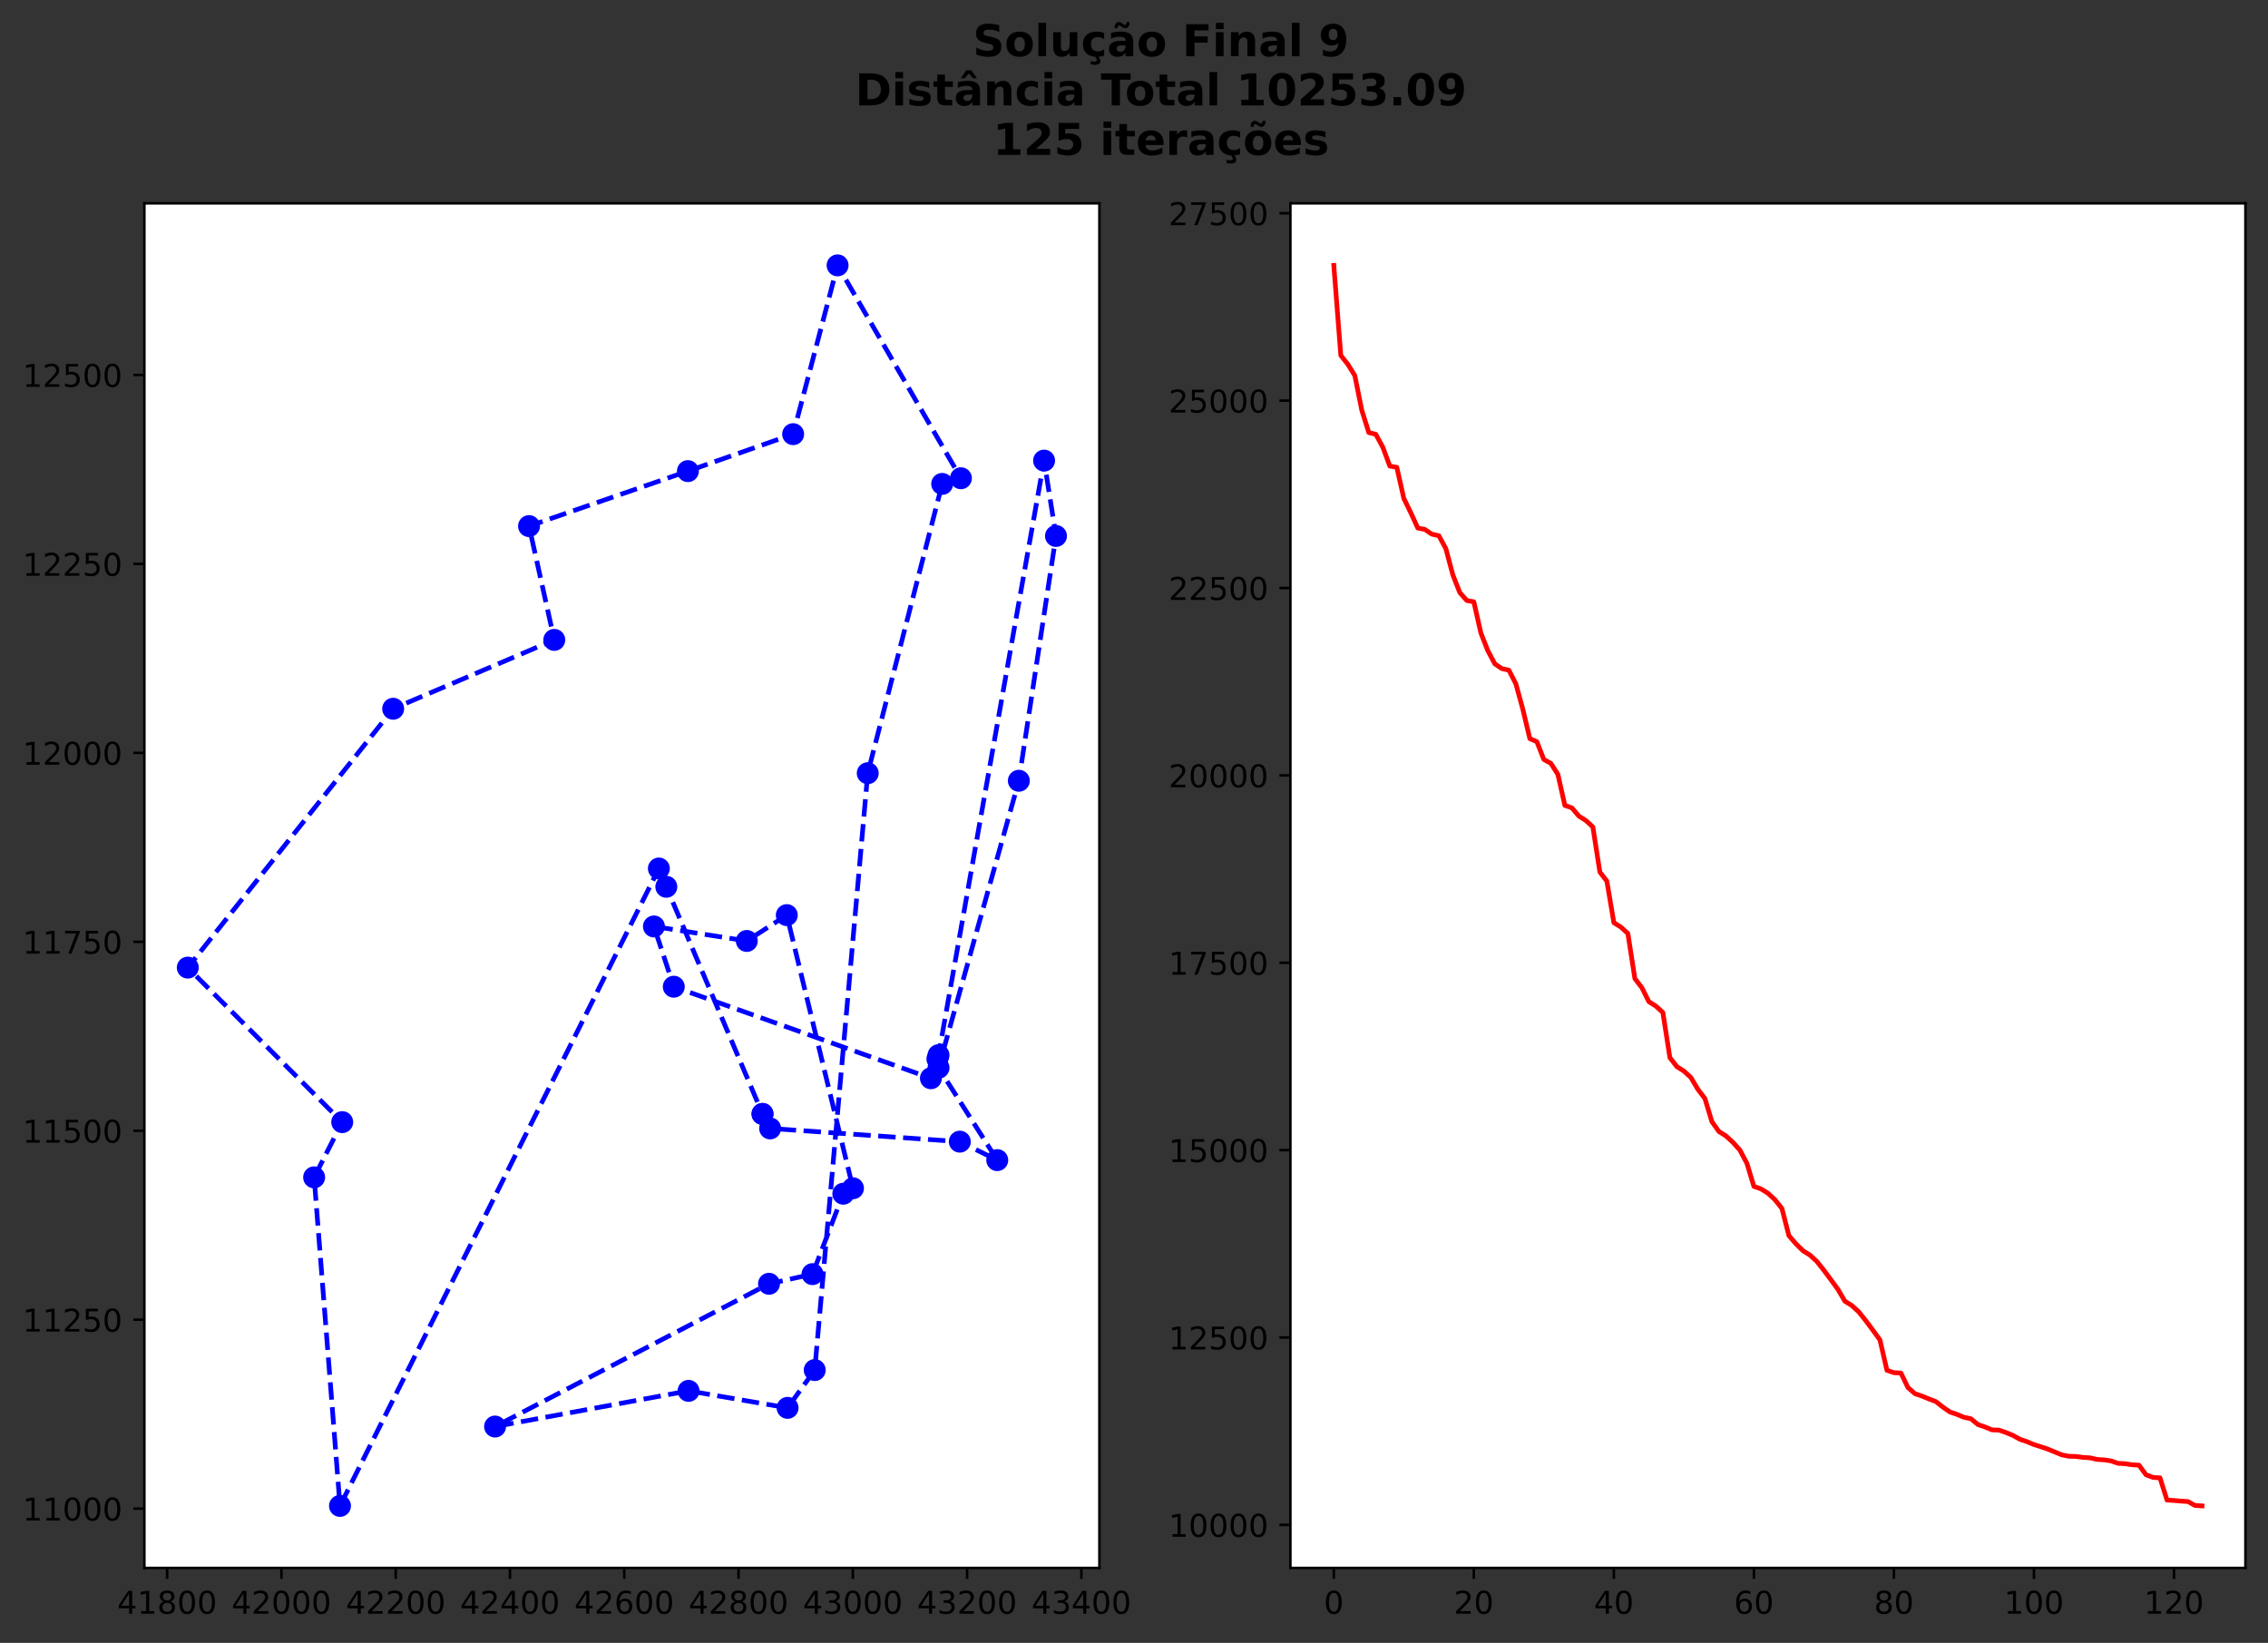 <?xml version="1.0" encoding="utf-8" standalone="no"?>
<!DOCTYPE svg PUBLIC "-//W3C//DTD SVG 1.1//EN"
  "http://www.w3.org/Graphics/SVG/1.1/DTD/svg11.dtd">
<!-- Created with matplotlib (https://matplotlib.org/) -->
<svg height="523.558pt" version="1.1" viewBox="0 0 722.812 523.558" width="722.812pt" xmlns="http://www.w3.org/2000/svg" xmlns:xlink="http://www.w3.org/1999/xlink">
 <rect x="0" y="0" width="722.812" height="523.558" fill="#333333" stroke="none"/>

 <defs>
  <style type="text/css">*{stroke-linecap:butt;stroke-linejoin:round;}</style>
 </defs>
 <g id="figure_1">
  <g id="patch_1">
   <path d="M 0 523.558 
L 722.812 523.558 
L 722.812 0 
L 0 0 
z
" style="fill:none;"/>
  </g>
  <g id="axes_1">
   <g id="patch_2">
    <path d="M 46.013 499.68 
L 350.376 499.68 
L 350.376 64.8 
L 46.013 64.8 
z
" style="fill:#ffffff;"/>
   </g>
   <g id="matplotlib.axis_1">
    <g id="xtick_1">
     <g id="line2d_1">
      <defs>
       <path d="M 0 0 
L 0 3.5 
" id="mbf54b817d4" style="stroke:#000000;stroke-width:0.8;"/>
      </defs>
      <g>
       <use style="stroke:#000000;stroke-width:0.8;" x="53.271" xlink:href="#mbf54b817d4" y="499.68"/>
      </g>
     </g>
     <g id="text_1">
      <!-- 41800 -->
      <g transform="translate(37.365 514.278)scale(0.1 -0.1)">
       <defs>
        <path d="M 37.797 64.312 
L 12.891 25.391 
L 37.797 25.391 
z
M 35.203 72.906 
L 47.609 72.906 
L 47.609 25.391 
L 58.016 25.391 
L 58.016 17.188 
L 47.609 17.188 
L 47.609 0 
L 37.797 0 
L 37.797 17.188 
L 4.891 17.188 
L 4.891 26.703 
z
" id="DejaVuSans-52"/>
        <path d="M 12.406 8.297 
L 28.516 8.297 
L 28.516 63.922 
L 10.984 60.406 
L 10.984 69.391 
L 28.422 72.906 
L 38.281 72.906 
L 38.281 8.297 
L 54.391 8.297 
L 54.391 0 
L 12.406 0 
z
" id="DejaVuSans-49"/>
        <path d="M 31.781 34.625 
Q 24.75 34.625 20.719 30.859 
Q 16.703 27.094 16.703 20.516 
Q 16.703 13.922 20.719 10.156 
Q 24.75 6.391 31.781 6.391 
Q 38.812 6.391 42.859 10.172 
Q 46.922 13.969 46.922 20.516 
Q 46.922 27.094 42.891 30.859 
Q 38.875 34.625 31.781 34.625 
z
M 21.922 38.812 
Q 15.578 40.375 12.031 44.719 
Q 8.5 49.078 8.5 55.328 
Q 8.5 64.062 14.719 69.141 
Q 20.953 74.219 31.781 74.219 
Q 42.672 74.219 48.875 69.141 
Q 55.078 64.062 55.078 55.328 
Q 55.078 49.078 51.531 44.719 
Q 48 40.375 41.703 38.812 
Q 48.828 37.156 52.797 32.312 
Q 56.781 27.484 56.781 20.516 
Q 56.781 9.906 50.312 4.234 
Q 43.844 -1.422 31.781 -1.422 
Q 19.734 -1.422 13.25 4.234 
Q 6.781 9.906 6.781 20.516 
Q 6.781 27.484 10.781 32.312 
Q 14.797 37.156 21.922 38.812 
z
M 18.312 54.391 
Q 18.312 48.734 21.844 45.562 
Q 25.391 42.391 31.781 42.391 
Q 38.141 42.391 41.719 45.562 
Q 45.312 48.734 45.312 54.391 
Q 45.312 60.062 41.719 63.234 
Q 38.141 66.406 31.781 66.406 
Q 25.391 66.406 21.844 63.234 
Q 18.312 60.062 18.312 54.391 
z
" id="DejaVuSans-56"/>
        <path d="M 31.781 66.406 
Q 24.172 66.406 20.328 58.906 
Q 16.5 51.422 16.5 36.375 
Q 16.5 21.391 20.328 13.891 
Q 24.172 6.391 31.781 6.391 
Q 39.453 6.391 43.281 13.891 
Q 47.125 21.391 47.125 36.375 
Q 47.125 51.422 43.281 58.906 
Q 39.453 66.406 31.781 66.406 
z
M 31.781 74.219 
Q 44.047 74.219 50.516 64.516 
Q 56.984 54.828 56.984 36.375 
Q 56.984 17.969 50.516 8.266 
Q 44.047 -1.422 31.781 -1.422 
Q 19.531 -1.422 13.062 8.266 
Q 6.594 17.969 6.594 36.375 
Q 6.594 54.828 13.062 64.516 
Q 19.531 74.219 31.781 74.219 
z
" id="DejaVuSans-48"/>
       </defs>
       <use xlink:href="#DejaVuSans-52"/>
       <use x="63.623" xlink:href="#DejaVuSans-49"/>
       <use x="127.246" xlink:href="#DejaVuSans-56"/>
       <use x="190.869" xlink:href="#DejaVuSans-48"/>
       <use x="254.492" xlink:href="#DejaVuSans-48"/>
      </g>
     </g>
    </g>
    <g id="xtick_2">
     <g id="line2d_2">
      <g>
       <use style="stroke:#000000;stroke-width:0.8;" x="89.692" xlink:href="#mbf54b817d4" y="499.68"/>
      </g>
     </g>
     <g id="text_2">
      <!-- 42000 -->
      <g transform="translate(73.785 514.278)scale(0.1 -0.1)">
       <defs>
        <path d="M 19.188 8.297 
L 53.609 8.297 
L 53.609 0 
L 7.328 0 
L 7.328 8.297 
Q 12.938 14.109 22.625 23.891 
Q 32.328 33.688 34.812 36.531 
Q 39.547 41.844 41.422 45.531 
Q 43.312 49.219 43.312 52.781 
Q 43.312 58.594 39.234 62.25 
Q 35.156 65.922 28.609 65.922 
Q 23.969 65.922 18.812 64.312 
Q 13.672 62.703 7.812 59.422 
L 7.812 69.391 
Q 13.766 71.781 18.938 73 
Q 24.125 74.219 28.422 74.219 
Q 39.75 74.219 46.484 68.547 
Q 53.219 62.891 53.219 53.422 
Q 53.219 48.922 51.531 44.891 
Q 49.859 40.875 45.406 35.406 
Q 44.188 33.984 37.641 27.219 
Q 31.109 20.453 19.188 8.297 
z
" id="DejaVuSans-50"/>
       </defs>
       <use xlink:href="#DejaVuSans-52"/>
       <use x="63.623" xlink:href="#DejaVuSans-50"/>
       <use x="127.246" xlink:href="#DejaVuSans-48"/>
       <use x="190.869" xlink:href="#DejaVuSans-48"/>
       <use x="254.492" xlink:href="#DejaVuSans-48"/>
      </g>
     </g>
    </g>
    <g id="xtick_3">
     <g id="line2d_3">
      <g>
       <use style="stroke:#000000;stroke-width:0.8;" x="126.112" xlink:href="#mbf54b817d4" y="499.68"/>
      </g>
     </g>
     <g id="text_3">
      <!-- 42200 -->
      <g transform="translate(110.206 514.278)scale(0.1 -0.1)">
       <use xlink:href="#DejaVuSans-52"/>
       <use x="63.623" xlink:href="#DejaVuSans-50"/>
       <use x="127.246" xlink:href="#DejaVuSans-50"/>
       <use x="190.869" xlink:href="#DejaVuSans-48"/>
       <use x="254.492" xlink:href="#DejaVuSans-48"/>
      </g>
     </g>
    </g>
    <g id="xtick_4">
     <g id="line2d_4">
      <g>
       <use style="stroke:#000000;stroke-width:0.8;" x="162.533" xlink:href="#mbf54b817d4" y="499.68"/>
      </g>
     </g>
     <g id="text_4">
      <!-- 42400 -->
      <g transform="translate(146.626 514.278)scale(0.1 -0.1)">
       <use xlink:href="#DejaVuSans-52"/>
       <use x="63.623" xlink:href="#DejaVuSans-50"/>
       <use x="127.246" xlink:href="#DejaVuSans-52"/>
       <use x="190.869" xlink:href="#DejaVuSans-48"/>
       <use x="254.492" xlink:href="#DejaVuSans-48"/>
      </g>
     </g>
    </g>
    <g id="xtick_5">
     <g id="line2d_5">
      <g>
       <use style="stroke:#000000;stroke-width:0.8;" x="198.953" xlink:href="#mbf54b817d4" y="499.68"/>
      </g>
     </g>
     <g id="text_5">
      <!-- 42600 -->
      <g transform="translate(183.047 514.278)scale(0.1 -0.1)">
       <defs>
        <path d="M 33.016 40.375 
Q 26.375 40.375 22.484 35.828 
Q 18.609 31.297 18.609 23.391 
Q 18.609 15.531 22.484 10.953 
Q 26.375 6.391 33.016 6.391 
Q 39.656 6.391 43.531 10.953 
Q 47.406 15.531 47.406 23.391 
Q 47.406 31.297 43.531 35.828 
Q 39.656 40.375 33.016 40.375 
z
M 52.594 71.297 
L 52.594 62.312 
Q 48.875 64.062 45.094 64.984 
Q 41.312 65.922 37.594 65.922 
Q 27.828 65.922 22.672 59.328 
Q 17.531 52.734 16.797 39.406 
Q 19.672 43.656 24.016 45.922 
Q 28.375 48.188 33.594 48.188 
Q 44.578 48.188 50.953 41.516 
Q 57.328 34.859 57.328 23.391 
Q 57.328 12.156 50.688 5.359 
Q 44.047 -1.422 33.016 -1.422 
Q 20.359 -1.422 13.672 8.266 
Q 6.984 17.969 6.984 36.375 
Q 6.984 53.656 15.188 63.938 
Q 23.391 74.219 37.203 74.219 
Q 40.922 74.219 44.703 73.484 
Q 48.484 72.75 52.594 71.297 
z
" id="DejaVuSans-54"/>
       </defs>
       <use xlink:href="#DejaVuSans-52"/>
       <use x="63.623" xlink:href="#DejaVuSans-50"/>
       <use x="127.246" xlink:href="#DejaVuSans-54"/>
       <use x="190.869" xlink:href="#DejaVuSans-48"/>
       <use x="254.492" xlink:href="#DejaVuSans-48"/>
      </g>
     </g>
    </g>
    <g id="xtick_6">
     <g id="line2d_6">
      <g>
       <use style="stroke:#000000;stroke-width:0.8;" x="235.374" xlink:href="#mbf54b817d4" y="499.68"/>
      </g>
     </g>
     <g id="text_6">
      <!-- 42800 -->
      <g transform="translate(219.467 514.278)scale(0.1 -0.1)">
       <use xlink:href="#DejaVuSans-52"/>
       <use x="63.623" xlink:href="#DejaVuSans-50"/>
       <use x="127.246" xlink:href="#DejaVuSans-56"/>
       <use x="190.869" xlink:href="#DejaVuSans-48"/>
       <use x="254.492" xlink:href="#DejaVuSans-48"/>
      </g>
     </g>
    </g>
    <g id="xtick_7">
     <g id="line2d_7">
      <g>
       <use style="stroke:#000000;stroke-width:0.8;" x="271.794" xlink:href="#mbf54b817d4" y="499.68"/>
      </g>
     </g>
     <g id="text_7">
      <!-- 43000 -->
      <g transform="translate(255.888 514.278)scale(0.1 -0.1)">
       <defs>
        <path d="M 40.578 39.312 
Q 47.656 37.797 51.625 33 
Q 55.609 28.219 55.609 21.188 
Q 55.609 10.406 48.188 4.484 
Q 40.766 -1.422 27.094 -1.422 
Q 22.516 -1.422 17.656 -0.516 
Q 12.797 0.391 7.625 2.203 
L 7.625 11.719 
Q 11.719 9.328 16.594 8.109 
Q 21.484 6.891 26.812 6.891 
Q 36.078 6.891 40.938 10.547 
Q 45.797 14.203 45.797 21.188 
Q 45.797 27.641 41.281 31.266 
Q 36.766 34.906 28.719 34.906 
L 20.219 34.906 
L 20.219 43.016 
L 29.109 43.016 
Q 36.375 43.016 40.234 45.922 
Q 44.094 48.828 44.094 54.297 
Q 44.094 59.906 40.109 62.906 
Q 36.141 65.922 28.719 65.922 
Q 24.656 65.922 20.016 65.031 
Q 15.375 64.156 9.812 62.312 
L 9.812 71.094 
Q 15.438 72.656 20.344 73.438 
Q 25.25 74.219 29.594 74.219 
Q 40.828 74.219 47.359 69.109 
Q 53.906 64.016 53.906 55.328 
Q 53.906 49.266 50.438 45.094 
Q 46.969 40.922 40.578 39.312 
z
" id="DejaVuSans-51"/>
       </defs>
       <use xlink:href="#DejaVuSans-52"/>
       <use x="63.623" xlink:href="#DejaVuSans-51"/>
       <use x="127.246" xlink:href="#DejaVuSans-48"/>
       <use x="190.869" xlink:href="#DejaVuSans-48"/>
       <use x="254.492" xlink:href="#DejaVuSans-48"/>
      </g>
     </g>
    </g>
    <g id="xtick_8">
     <g id="line2d_8">
      <g>
       <use style="stroke:#000000;stroke-width:0.8;" x="308.214" xlink:href="#mbf54b817d4" y="499.68"/>
      </g>
     </g>
     <g id="text_8">
      <!-- 43200 -->
      <g transform="translate(292.308 514.278)scale(0.1 -0.1)">
       <use xlink:href="#DejaVuSans-52"/>
       <use x="63.623" xlink:href="#DejaVuSans-51"/>
       <use x="127.246" xlink:href="#DejaVuSans-50"/>
       <use x="190.869" xlink:href="#DejaVuSans-48"/>
       <use x="254.492" xlink:href="#DejaVuSans-48"/>
      </g>
     </g>
    </g>
    <g id="xtick_9">
     <g id="line2d_9">
      <g>
       <use style="stroke:#000000;stroke-width:0.8;" x="344.635" xlink:href="#mbf54b817d4" y="499.68"/>
      </g>
     </g>
     <g id="text_9">
      <!-- 43400 -->
      <g transform="translate(328.729 514.278)scale(0.1 -0.1)">
       <use xlink:href="#DejaVuSans-52"/>
       <use x="63.623" xlink:href="#DejaVuSans-51"/>
       <use x="127.246" xlink:href="#DejaVuSans-52"/>
       <use x="190.869" xlink:href="#DejaVuSans-48"/>
       <use x="254.492" xlink:href="#DejaVuSans-48"/>
      </g>
     </g>
    </g>
   </g>
   <g id="matplotlib.axis_2">
    <g id="ytick_1">
     <g id="line2d_10">
      <defs>
       <path d="M 0 0 
L -3.5 0 
" id="m516fb3fbeb" style="stroke:#000000;stroke-width:0.8;"/>
      </defs>
      <g>
       <use style="stroke:#000000;stroke-width:0.8;" x="46.013" xlink:href="#m516fb3fbeb" y="480.782"/>
      </g>
     </g>
     <g id="text_10">
      <!-- 11000 -->
      <g transform="translate(7.2 484.582)scale(0.1 -0.1)">
       <use xlink:href="#DejaVuSans-49"/>
       <use x="63.623" xlink:href="#DejaVuSans-49"/>
       <use x="127.246" xlink:href="#DejaVuSans-48"/>
       <use x="190.869" xlink:href="#DejaVuSans-48"/>
       <use x="254.492" xlink:href="#DejaVuSans-48"/>
      </g>
     </g>
    </g>
    <g id="ytick_2">
     <g id="line2d_11">
      <g>
       <use style="stroke:#000000;stroke-width:0.8;" x="46.013" xlink:href="#m516fb3fbeb" y="420.567"/>
      </g>
     </g>
     <g id="text_11">
      <!-- 11250 -->
      <g transform="translate(7.2 424.367)scale(0.1 -0.1)">
       <defs>
        <path d="M 10.797 72.906 
L 49.516 72.906 
L 49.516 64.594 
L 19.828 64.594 
L 19.828 46.734 
Q 21.969 47.469 24.109 47.828 
Q 26.266 48.188 28.422 48.188 
Q 40.625 48.188 47.75 41.5 
Q 54.891 34.812 54.891 23.391 
Q 54.891 11.625 47.562 5.094 
Q 40.234 -1.422 26.906 -1.422 
Q 22.312 -1.422 17.547 -0.641 
Q 12.797 0.141 7.719 1.703 
L 7.719 11.625 
Q 12.109 9.234 16.797 8.062 
Q 21.484 6.891 26.703 6.891 
Q 35.156 6.891 40.078 11.328 
Q 45.016 15.766 45.016 23.391 
Q 45.016 31 40.078 35.438 
Q 35.156 39.891 26.703 39.891 
Q 22.75 39.891 18.812 39.016 
Q 14.891 38.141 10.797 36.281 
z
" id="DejaVuSans-53"/>
       </defs>
       <use xlink:href="#DejaVuSans-49"/>
       <use x="63.623" xlink:href="#DejaVuSans-49"/>
       <use x="127.246" xlink:href="#DejaVuSans-50"/>
       <use x="190.869" xlink:href="#DejaVuSans-53"/>
       <use x="254.492" xlink:href="#DejaVuSans-48"/>
      </g>
     </g>
    </g>
    <g id="ytick_3">
     <g id="line2d_12">
      <g>
       <use style="stroke:#000000;stroke-width:0.8;" x="46.013" xlink:href="#m516fb3fbeb" y="360.352"/>
      </g>
     </g>
     <g id="text_12">
      <!-- 11500 -->
      <g transform="translate(7.2 364.152)scale(0.1 -0.1)">
       <use xlink:href="#DejaVuSans-49"/>
       <use x="63.623" xlink:href="#DejaVuSans-49"/>
       <use x="127.246" xlink:href="#DejaVuSans-53"/>
       <use x="190.869" xlink:href="#DejaVuSans-48"/>
       <use x="254.492" xlink:href="#DejaVuSans-48"/>
      </g>
     </g>
    </g>
    <g id="ytick_4">
     <g id="line2d_13">
      <g>
       <use style="stroke:#000000;stroke-width:0.8;" x="46.013" xlink:href="#m516fb3fbeb" y="300.137"/>
      </g>
     </g>
     <g id="text_13">
      <!-- 11750 -->
      <g transform="translate(7.2 303.936)scale(0.1 -0.1)">
       <defs>
        <path d="M 8.203 72.906 
L 55.078 72.906 
L 55.078 68.703 
L 28.609 0 
L 18.312 0 
L 43.219 64.594 
L 8.203 64.594 
z
" id="DejaVuSans-55"/>
       </defs>
       <use xlink:href="#DejaVuSans-49"/>
       <use x="63.623" xlink:href="#DejaVuSans-49"/>
       <use x="127.246" xlink:href="#DejaVuSans-55"/>
       <use x="190.869" xlink:href="#DejaVuSans-53"/>
       <use x="254.492" xlink:href="#DejaVuSans-48"/>
      </g>
     </g>
    </g>
    <g id="ytick_5">
     <g id="line2d_14">
      <g>
       <use style="stroke:#000000;stroke-width:0.8;" x="46.013" xlink:href="#m516fb3fbeb" y="239.922"/>
      </g>
     </g>
     <g id="text_14">
      <!-- 12000 -->
      <g transform="translate(7.2 243.721)scale(0.1 -0.1)">
       <use xlink:href="#DejaVuSans-49"/>
       <use x="63.623" xlink:href="#DejaVuSans-50"/>
       <use x="127.246" xlink:href="#DejaVuSans-48"/>
       <use x="190.869" xlink:href="#DejaVuSans-48"/>
       <use x="254.492" xlink:href="#DejaVuSans-48"/>
      </g>
     </g>
    </g>
    <g id="ytick_6">
     <g id="line2d_15">
      <g>
       <use style="stroke:#000000;stroke-width:0.8;" x="46.013" xlink:href="#m516fb3fbeb" y="179.707"/>
      </g>
     </g>
     <g id="text_15">
      <!-- 12250 -->
      <g transform="translate(7.2 183.506)scale(0.1 -0.1)">
       <use xlink:href="#DejaVuSans-49"/>
       <use x="63.623" xlink:href="#DejaVuSans-50"/>
       <use x="127.246" xlink:href="#DejaVuSans-50"/>
       <use x="190.869" xlink:href="#DejaVuSans-53"/>
       <use x="254.492" xlink:href="#DejaVuSans-48"/>
      </g>
     </g>
    </g>
    <g id="ytick_7">
     <g id="line2d_16">
      <g>
       <use style="stroke:#000000;stroke-width:0.8;" x="46.013" xlink:href="#m516fb3fbeb" y="119.492"/>
      </g>
     </g>
     <g id="text_16">
      <!-- 12500 -->
      <g transform="translate(7.2 123.291)scale(0.1 -0.1)">
       <use xlink:href="#DejaVuSans-49"/>
       <use x="63.623" xlink:href="#DejaVuSans-50"/>
       <use x="127.246" xlink:href="#DejaVuSans-53"/>
       <use x="190.869" xlink:href="#DejaVuSans-48"/>
       <use x="254.492" xlink:href="#DejaVuSans-48"/>
      </g>
     </g>
    </g>
   </g>
   <g id="line2d_17">
    <path clip-path="url(#p027fd75df8)" d="M 243.012 355 
L 245.44 359.616 
L 305.888 363.831 
L 317.825 369.719 
L 299.109 340.281 
L 324.705 248.821 
L 336.541 170.809 
L 332.748 146.79 
L 299.109 336.266 
L 298.755 337.471 
L 296.681 343.626 
L 214.735 314.455 
L 208.412 295.253 
L 238.004 299.87 
L 250.751 291.64 
L 271.845 378.684 
L 268.759 380.424 
L 258.946 406.049 
L 245.086 409.127 
L 157.778 454.622 
L 219.44 443.248 
L 251.004 448.668 
L 259.654 436.625 
L 276.549 246.412 
L 300.273 154.216 
L 306.242 152.41 
L 266.938 84.567 
L 252.774 138.359 
L 219.237 150.135 
L 168.603 167.664 
L 176.646 203.927 
L 125.303 225.872 
L 59.847 308.367 
L 109.065 357.609 
L 100.112 375.205 
L 108.357 479.913 
L 209.98 276.787 
L 212.358 282.608 
L 243.012 355 
" style="fill:none;stroke:#0000ff;stroke-dasharray:5.55,2.4;stroke-dashoffset:0;stroke-width:1.5;"/>
    <defs>
     <path d="M 0 3 
C 0.796 3 1.559 2.684 2.121 2.121 
C 2.684 1.559 3 0.796 3 0 
C 3 -0.796 2.684 -1.559 2.121 -2.121 
C 1.559 -2.684 0.796 -3 0 -3 
C -0.796 -3 -1.559 -2.684 -2.121 -2.121 
C -2.684 -1.559 -3 -0.796 -3 0 
C -3 0.796 -2.684 1.559 -2.121 2.121 
C -1.559 2.684 -0.796 3 0 3 
z
" id="m6fddee6b15" style="stroke:#0000ff;"/>
    </defs>
    <g clip-path="url(#p027fd75df8)">
     <use style="fill:#0000ff;stroke:#0000ff;" x="243.012" xlink:href="#m6fddee6b15" y="355"/>
     <use style="fill:#0000ff;stroke:#0000ff;" x="245.44" xlink:href="#m6fddee6b15" y="359.616"/>
     <use style="fill:#0000ff;stroke:#0000ff;" x="305.888" xlink:href="#m6fddee6b15" y="363.831"/>
     <use style="fill:#0000ff;stroke:#0000ff;" x="317.825" xlink:href="#m6fddee6b15" y="369.719"/>
     <use style="fill:#0000ff;stroke:#0000ff;" x="299.109" xlink:href="#m6fddee6b15" y="340.281"/>
     <use style="fill:#0000ff;stroke:#0000ff;" x="324.705" xlink:href="#m6fddee6b15" y="248.821"/>
     <use style="fill:#0000ff;stroke:#0000ff;" x="336.541" xlink:href="#m6fddee6b15" y="170.809"/>
     <use style="fill:#0000ff;stroke:#0000ff;" x="332.748" xlink:href="#m6fddee6b15" y="146.79"/>
     <use style="fill:#0000ff;stroke:#0000ff;" x="299.109" xlink:href="#m6fddee6b15" y="336.266"/>
     <use style="fill:#0000ff;stroke:#0000ff;" x="298.755" xlink:href="#m6fddee6b15" y="337.471"/>
     <use style="fill:#0000ff;stroke:#0000ff;" x="296.681" xlink:href="#m6fddee6b15" y="343.626"/>
     <use style="fill:#0000ff;stroke:#0000ff;" x="214.735" xlink:href="#m6fddee6b15" y="314.455"/>
     <use style="fill:#0000ff;stroke:#0000ff;" x="208.412" xlink:href="#m6fddee6b15" y="295.253"/>
     <use style="fill:#0000ff;stroke:#0000ff;" x="238.004" xlink:href="#m6fddee6b15" y="299.87"/>
     <use style="fill:#0000ff;stroke:#0000ff;" x="250.751" xlink:href="#m6fddee6b15" y="291.64"/>
     <use style="fill:#0000ff;stroke:#0000ff;" x="271.845" xlink:href="#m6fddee6b15" y="378.684"/>
     <use style="fill:#0000ff;stroke:#0000ff;" x="268.759" xlink:href="#m6fddee6b15" y="380.424"/>
     <use style="fill:#0000ff;stroke:#0000ff;" x="258.946" xlink:href="#m6fddee6b15" y="406.049"/>
     <use style="fill:#0000ff;stroke:#0000ff;" x="245.086" xlink:href="#m6fddee6b15" y="409.127"/>
     <use style="fill:#0000ff;stroke:#0000ff;" x="157.778" xlink:href="#m6fddee6b15" y="454.622"/>
     <use style="fill:#0000ff;stroke:#0000ff;" x="219.44" xlink:href="#m6fddee6b15" y="443.248"/>
     <use style="fill:#0000ff;stroke:#0000ff;" x="251.004" xlink:href="#m6fddee6b15" y="448.668"/>
     <use style="fill:#0000ff;stroke:#0000ff;" x="259.654" xlink:href="#m6fddee6b15" y="436.625"/>
     <use style="fill:#0000ff;stroke:#0000ff;" x="276.549" xlink:href="#m6fddee6b15" y="246.412"/>
     <use style="fill:#0000ff;stroke:#0000ff;" x="300.273" xlink:href="#m6fddee6b15" y="154.216"/>
     <use style="fill:#0000ff;stroke:#0000ff;" x="306.242" xlink:href="#m6fddee6b15" y="152.41"/>
     <use style="fill:#0000ff;stroke:#0000ff;" x="266.938" xlink:href="#m6fddee6b15" y="84.567"/>
     <use style="fill:#0000ff;stroke:#0000ff;" x="252.774" xlink:href="#m6fddee6b15" y="138.359"/>
     <use style="fill:#0000ff;stroke:#0000ff;" x="219.237" xlink:href="#m6fddee6b15" y="150.135"/>
     <use style="fill:#0000ff;stroke:#0000ff;" x="168.603" xlink:href="#m6fddee6b15" y="167.664"/>
     <use style="fill:#0000ff;stroke:#0000ff;" x="176.646" xlink:href="#m6fddee6b15" y="203.927"/>
     <use style="fill:#0000ff;stroke:#0000ff;" x="125.303" xlink:href="#m6fddee6b15" y="225.872"/>
     <use style="fill:#0000ff;stroke:#0000ff;" x="59.847" xlink:href="#m6fddee6b15" y="308.367"/>
     <use style="fill:#0000ff;stroke:#0000ff;" x="109.065" xlink:href="#m6fddee6b15" y="357.609"/>
     <use style="fill:#0000ff;stroke:#0000ff;" x="100.112" xlink:href="#m6fddee6b15" y="375.205"/>
     <use style="fill:#0000ff;stroke:#0000ff;" x="108.357" xlink:href="#m6fddee6b15" y="479.913"/>
     <use style="fill:#0000ff;stroke:#0000ff;" x="209.98" xlink:href="#m6fddee6b15" y="276.787"/>
     <use style="fill:#0000ff;stroke:#0000ff;" x="212.358" xlink:href="#m6fddee6b15" y="282.608"/>
     <use style="fill:#0000ff;stroke:#0000ff;" x="243.012" xlink:href="#m6fddee6b15" y="355"/>
    </g>
   </g>
   <g id="patch_3">
    <path d="M 46.013 499.68 
L 46.013 64.8 
" style="fill:none;stroke:#000000;stroke-linecap:square;stroke-linejoin:miter;stroke-width:0.8;"/>
   </g>
   <g id="patch_4">
    <path d="M 350.376 499.68 
L 350.376 64.8 
" style="fill:none;stroke:#000000;stroke-linecap:square;stroke-linejoin:miter;stroke-width:0.8;"/>
   </g>
   <g id="patch_5">
    <path d="M 46.013 499.68 
L 350.376 499.68 
" style="fill:none;stroke:#000000;stroke-linecap:square;stroke-linejoin:miter;stroke-width:0.8;"/>
   </g>
   <g id="patch_6">
    <path d="M 46.013 64.8 
L 350.376 64.8 
" style="fill:none;stroke:#000000;stroke-linecap:square;stroke-linejoin:miter;stroke-width:0.8;"/>
   </g>
  </g>
  <g id="axes_2">
   <g id="patch_7">
    <path d="M 411.249 499.68 
L 715.612 499.68 
L 715.612 64.8 
L 411.249 64.8 
z
" style="fill:#ffffff;"/>
   </g>
   <g id="matplotlib.axis_3">
    <g id="xtick_10">
     <g id="line2d_18">
      <g>
       <use style="stroke:#000000;stroke-width:0.8;" x="425.084" xlink:href="#mbf54b817d4" y="499.68"/>
      </g>
     </g>
     <g id="text_17">
      <!-- 0 -->
      <g transform="translate(421.902 514.278)scale(0.1 -0.1)">
       <use xlink:href="#DejaVuSans-48"/>
      </g>
     </g>
    </g>
    <g id="xtick_11">
     <g id="line2d_19">
      <g>
       <use style="stroke:#000000;stroke-width:0.8;" x="469.712" xlink:href="#mbf54b817d4" y="499.68"/>
      </g>
     </g>
     <g id="text_18">
      <!-- 20 -->
      <g transform="translate(463.349 514.278)scale(0.1 -0.1)">
       <use xlink:href="#DejaVuSans-50"/>
       <use x="63.623" xlink:href="#DejaVuSans-48"/>
      </g>
     </g>
    </g>
    <g id="xtick_12">
     <g id="line2d_20">
      <g>
       <use style="stroke:#000000;stroke-width:0.8;" x="514.34" xlink:href="#mbf54b817d4" y="499.68"/>
      </g>
     </g>
     <g id="text_19">
      <!-- 40 -->
      <g transform="translate(507.977 514.278)scale(0.1 -0.1)">
       <use xlink:href="#DejaVuSans-52"/>
       <use x="63.623" xlink:href="#DejaVuSans-48"/>
      </g>
     </g>
    </g>
    <g id="xtick_13">
     <g id="line2d_21">
      <g>
       <use style="stroke:#000000;stroke-width:0.8;" x="558.968" xlink:href="#mbf54b817d4" y="499.68"/>
      </g>
     </g>
     <g id="text_20">
      <!-- 60 -->
      <g transform="translate(552.605 514.278)scale(0.1 -0.1)">
       <use xlink:href="#DejaVuSans-54"/>
       <use x="63.623" xlink:href="#DejaVuSans-48"/>
      </g>
     </g>
    </g>
    <g id="xtick_14">
     <g id="line2d_22">
      <g>
       <use style="stroke:#000000;stroke-width:0.8;" x="603.596" xlink:href="#mbf54b817d4" y="499.68"/>
      </g>
     </g>
     <g id="text_21">
      <!-- 80 -->
      <g transform="translate(597.233 514.278)scale(0.1 -0.1)">
       <use xlink:href="#DejaVuSans-56"/>
       <use x="63.623" xlink:href="#DejaVuSans-48"/>
      </g>
     </g>
    </g>
    <g id="xtick_15">
     <g id="line2d_23">
      <g>
       <use style="stroke:#000000;stroke-width:0.8;" x="648.224" xlink:href="#mbf54b817d4" y="499.68"/>
      </g>
     </g>
     <g id="text_22">
      <!-- 100 -->
      <g transform="translate(638.68 514.278)scale(0.1 -0.1)">
       <use xlink:href="#DejaVuSans-49"/>
       <use x="63.623" xlink:href="#DejaVuSans-48"/>
       <use x="127.246" xlink:href="#DejaVuSans-48"/>
      </g>
     </g>
    </g>
    <g id="xtick_16">
     <g id="line2d_24">
      <g>
       <use style="stroke:#000000;stroke-width:0.8;" x="692.852" xlink:href="#mbf54b817d4" y="499.68"/>
      </g>
     </g>
     <g id="text_23">
      <!-- 120 -->
      <g transform="translate(683.308 514.278)scale(0.1 -0.1)">
       <use xlink:href="#DejaVuSans-49"/>
       <use x="63.623" xlink:href="#DejaVuSans-50"/>
       <use x="127.246" xlink:href="#DejaVuSans-48"/>
      </g>
     </g>
    </g>
   </g>
   <g id="matplotlib.axis_4">
    <g id="ytick_8">
     <g id="line2d_25">
      <g>
       <use style="stroke:#000000;stroke-width:0.8;" x="411.249" xlink:href="#m516fb3fbeb" y="485.958"/>
      </g>
     </g>
     <g id="text_24">
      <!-- 10000 -->
      <g transform="translate(372.436 489.757)scale(0.1 -0.1)">
       <use xlink:href="#DejaVuSans-49"/>
       <use x="63.623" xlink:href="#DejaVuSans-48"/>
       <use x="127.246" xlink:href="#DejaVuSans-48"/>
       <use x="190.869" xlink:href="#DejaVuSans-48"/>
       <use x="254.492" xlink:href="#DejaVuSans-48"/>
      </g>
     </g>
    </g>
    <g id="ytick_9">
     <g id="line2d_26">
      <g>
       <use style="stroke:#000000;stroke-width:0.8;" x="411.249" xlink:href="#m516fb3fbeb" y="426.244"/>
      </g>
     </g>
     <g id="text_25">
      <!-- 12500 -->
      <g transform="translate(372.436 430.043)scale(0.1 -0.1)">
       <use xlink:href="#DejaVuSans-49"/>
       <use x="63.623" xlink:href="#DejaVuSans-50"/>
       <use x="127.246" xlink:href="#DejaVuSans-53"/>
       <use x="190.869" xlink:href="#DejaVuSans-48"/>
       <use x="254.492" xlink:href="#DejaVuSans-48"/>
      </g>
     </g>
    </g>
    <g id="ytick_10">
     <g id="line2d_27">
      <g>
       <use style="stroke:#000000;stroke-width:0.8;" x="411.249" xlink:href="#m516fb3fbeb" y="366.53"/>
      </g>
     </g>
     <g id="text_26">
      <!-- 15000 -->
      <g transform="translate(372.436 370.329)scale(0.1 -0.1)">
       <use xlink:href="#DejaVuSans-49"/>
       <use x="63.623" xlink:href="#DejaVuSans-53"/>
       <use x="127.246" xlink:href="#DejaVuSans-48"/>
       <use x="190.869" xlink:href="#DejaVuSans-48"/>
       <use x="254.492" xlink:href="#DejaVuSans-48"/>
      </g>
     </g>
    </g>
    <g id="ytick_11">
     <g id="line2d_28">
      <g>
       <use style="stroke:#000000;stroke-width:0.8;" x="411.249" xlink:href="#m516fb3fbeb" y="306.816"/>
      </g>
     </g>
     <g id="text_27">
      <!-- 17500 -->
      <g transform="translate(372.436 310.615)scale(0.1 -0.1)">
       <use xlink:href="#DejaVuSans-49"/>
       <use x="63.623" xlink:href="#DejaVuSans-55"/>
       <use x="127.246" xlink:href="#DejaVuSans-53"/>
       <use x="190.869" xlink:href="#DejaVuSans-48"/>
       <use x="254.492" xlink:href="#DejaVuSans-48"/>
      </g>
     </g>
    </g>
    <g id="ytick_12">
     <g id="line2d_29">
      <g>
       <use style="stroke:#000000;stroke-width:0.8;" x="411.249" xlink:href="#m516fb3fbeb" y="247.101"/>
      </g>
     </g>
     <g id="text_28">
      <!-- 20000 -->
      <g transform="translate(372.436 250.901)scale(0.1 -0.1)">
       <use xlink:href="#DejaVuSans-50"/>
       <use x="63.623" xlink:href="#DejaVuSans-48"/>
       <use x="127.246" xlink:href="#DejaVuSans-48"/>
       <use x="190.869" xlink:href="#DejaVuSans-48"/>
       <use x="254.492" xlink:href="#DejaVuSans-48"/>
      </g>
     </g>
    </g>
    <g id="ytick_13">
     <g id="line2d_30">
      <g>
       <use style="stroke:#000000;stroke-width:0.8;" x="411.249" xlink:href="#m516fb3fbeb" y="187.387"/>
      </g>
     </g>
     <g id="text_29">
      <!-- 22500 -->
      <g transform="translate(372.436 191.187)scale(0.1 -0.1)">
       <use xlink:href="#DejaVuSans-50"/>
       <use x="63.623" xlink:href="#DejaVuSans-50"/>
       <use x="127.246" xlink:href="#DejaVuSans-53"/>
       <use x="190.869" xlink:href="#DejaVuSans-48"/>
       <use x="254.492" xlink:href="#DejaVuSans-48"/>
      </g>
     </g>
    </g>
    <g id="ytick_14">
     <g id="line2d_31">
      <g>
       <use style="stroke:#000000;stroke-width:0.8;" x="411.249" xlink:href="#m516fb3fbeb" y="127.673"/>
      </g>
     </g>
     <g id="text_30">
      <!-- 25000 -->
      <g transform="translate(372.436 131.472)scale(0.1 -0.1)">
       <use xlink:href="#DejaVuSans-50"/>
       <use x="63.623" xlink:href="#DejaVuSans-53"/>
       <use x="127.246" xlink:href="#DejaVuSans-48"/>
       <use x="190.869" xlink:href="#DejaVuSans-48"/>
       <use x="254.492" xlink:href="#DejaVuSans-48"/>
      </g>
     </g>
    </g>
    <g id="ytick_15">
     <g id="line2d_32">
      <g>
       <use style="stroke:#000000;stroke-width:0.8;" x="411.249" xlink:href="#m516fb3fbeb" y="67.959"/>
      </g>
     </g>
     <g id="text_31">
      <!-- 27500 -->
      <g transform="translate(372.436 71.758)scale(0.1 -0.1)">
       <use xlink:href="#DejaVuSans-50"/>
       <use x="63.623" xlink:href="#DejaVuSans-55"/>
       <use x="127.246" xlink:href="#DejaVuSans-53"/>
       <use x="190.869" xlink:href="#DejaVuSans-48"/>
       <use x="254.492" xlink:href="#DejaVuSans-48"/>
      </g>
     </g>
    </g>
   </g>
   <g id="line2d_33">
    <path clip-path="url(#p4fd34b127b)" d="M 425.084 84.567 
L 427.315 113.27 
L 429.546 116.08 
L 431.778 119.692 
L 434.009 130.768 
L 436.241 137.866 
L 438.472 138.409 
L 440.703 142.532 
L 442.935 148.531 
L 445.166 148.932 
L 447.398 158.839 
L 449.629 163.42 
L 451.86 168.294 
L 454.092 168.718 
L 456.323 170.229 
L 458.555 170.722 
L 460.786 174.828 
L 463.017 183.198 
L 465.249 188.874 
L 467.48 191.385 
L 469.712 191.786 
L 471.943 201.693 
L 474.174 207.382 
L 476.406 211.572 
L 478.637 213.082 
L 480.869 213.576 
L 483.1 217.909 
L 485.332 226.052 
L 487.563 235.402 
L 489.794 236.359 
L 492.026 242.048 
L 494.257 243.268 
L 496.489 246.762 
L 498.72 256.684 
L 500.951 257.448 
L 503.183 260.092 
L 505.414 261.483 
L 507.646 263.535 
L 509.877 277.912 
L 512.108 280.803 
L 514.34 294.052 
L 516.571 295.444 
L 518.803 297.495 
L 521.034 311.872 
L 523.265 314.763 
L 525.497 319.235 
L 527.728 320.626 
L 529.96 322.677 
L 532.191 337.054 
L 534.422 339.946 
L 536.654 341.337 
L 538.885 343.388 
L 541.117 347.157 
L 543.348 350.073 
L 545.579 357.445 
L 547.811 360.604 
L 550.042 361.995 
L 552.274 364.047 
L 554.505 366.516 
L 556.736 370.731 
L 558.968 378.103 
L 561.199 378.873 
L 563.431 380.264 
L 565.662 382.316 
L 567.893 385.121 
L 570.125 393.802 
L 572.356 396.373 
L 574.588 398.582 
L 576.819 399.973 
L 579.051 402.025 
L 581.282 404.829 
L 583.513 407.835 
L 585.745 410.902 
L 587.976 414.687 
L 590.208 416.078 
L 592.439 418.13 
L 594.67 420.935 
L 596.902 423.94 
L 599.133 427.007 
L 601.365 436.692 
L 603.596 437.453 
L 605.827 437.579 
L 608.059 442.179 
L 610.29 444.148 
L 612.522 444.908 
L 614.753 445.832 
L 616.984 446.676 
L 619.216 448.437 
L 621.447 449.982 
L 623.679 450.743 
L 625.91 451.666 
L 628.141 452.146 
L 630.373 453.992 
L 632.604 454.753 
L 634.836 455.676 
L 637.067 455.764 
L 639.298 456.525 
L 641.53 457.449 
L 643.761 458.688 
L 645.993 459.448 
L 648.224 460.372 
L 650.455 461.071 
L 652.687 461.831 
L 654.918 462.755 
L 657.15 463.664 
L 659.381 464.096 
L 661.612 464.148 
L 663.844 464.455 
L 666.075 464.589 
L 668.307 465.102 
L 670.538 465.236 
L 672.77 465.568 
L 675.001 466.341 
L 677.232 466.476 
L 679.464 466.799 
L 681.695 466.933 
L 683.927 469.989 
L 686.158 470.835 
L 688.389 470.969 
L 690.621 478.053 
L 692.852 478.187 
L 695.084 478.391 
L 697.315 478.525 
L 699.546 479.779 
L 701.778 479.913 
" style="fill:none;stroke:#ff0000;stroke-linecap:square;stroke-width:1.5;"/>
   </g>
   <g id="patch_8">
    <path d="M 411.249 499.68 
L 411.249 64.8 
" style="fill:none;stroke:#000000;stroke-linecap:square;stroke-linejoin:miter;stroke-width:0.8;"/>
   </g>
   <g id="patch_9">
    <path d="M 715.612 499.68 
L 715.612 64.8 
" style="fill:none;stroke:#000000;stroke-linecap:square;stroke-linejoin:miter;stroke-width:0.8;"/>
   </g>
   <g id="patch_10">
    <path d="M 411.249 499.68 
L 715.612 499.68 
" style="fill:none;stroke:#000000;stroke-linecap:square;stroke-linejoin:miter;stroke-width:0.8;"/>
   </g>
   <g id="patch_11">
    <path d="M 411.249 64.8 
L 715.612 64.8 
" style="fill:none;stroke:#000000;stroke-linecap:square;stroke-linejoin:miter;stroke-width:0.8;"/>
   </g>
  </g>
  <g id="text_32">
   <!-- Solução Final 9 -->
   <g transform="translate(310.064 17.919)scale(0.14 -0.14)">
    <defs>
     <path d="M 59.906 70.609 
L 59.906 55.172 
Q 53.906 57.859 48.188 59.219 
Q 42.484 60.594 37.406 60.594 
Q 30.672 60.594 27.438 58.734 
Q 24.219 56.891 24.219 52.984 
Q 24.219 50.047 26.391 48.406 
Q 28.562 46.781 34.281 45.609 
L 42.281 44 
Q 54.438 41.547 59.562 36.562 
Q 64.703 31.594 64.703 22.406 
Q 64.703 10.359 57.547 4.469 
Q 50.391 -1.422 35.688 -1.422 
Q 28.766 -1.422 21.781 -0.094 
Q 14.797 1.219 7.812 3.812 
L 7.812 19.672 
Q 14.797 15.969 21.312 14.078 
Q 27.828 12.203 33.891 12.203 
Q 40.047 12.203 43.312 14.25 
Q 46.578 16.312 46.578 20.125 
Q 46.578 23.531 44.359 25.391 
Q 42.141 27.25 35.5 28.719 
L 28.219 30.328 
Q 17.281 32.672 12.219 37.797 
Q 7.172 42.922 7.172 51.609 
Q 7.172 62.5 14.203 68.359 
Q 21.234 74.219 34.422 74.219 
Q 40.438 74.219 46.781 73.312 
Q 53.125 72.406 59.906 70.609 
z
" id="DejaVuSans-Bold-83"/>
     <path d="M 34.422 43.5 
Q 28.609 43.5 25.562 39.328 
Q 22.516 35.156 22.516 27.297 
Q 22.516 19.438 25.562 15.25 
Q 28.609 11.078 34.422 11.078 
Q 40.141 11.078 43.156 15.25 
Q 46.188 19.438 46.188 27.297 
Q 46.188 35.156 43.156 39.328 
Q 40.141 43.5 34.422 43.5 
z
M 34.422 56 
Q 48.531 56 56.469 48.375 
Q 64.406 40.766 64.406 27.297 
Q 64.406 13.812 56.469 6.188 
Q 48.531 -1.422 34.422 -1.422 
Q 20.266 -1.422 12.281 6.188 
Q 4.297 13.812 4.297 27.297 
Q 4.297 40.766 12.281 48.375 
Q 20.266 56 34.422 56 
z
" id="DejaVuSans-Bold-111"/>
     <path d="M 8.406 75.984 
L 25.875 75.984 
L 25.875 0 
L 8.406 0 
z
" id="DejaVuSans-Bold-108"/>
     <path d="M 7.812 21.297 
L 7.812 54.688 
L 25.391 54.688 
L 25.391 49.219 
Q 25.391 44.781 25.344 38.062 
Q 25.297 31.344 25.297 29.109 
Q 25.297 22.516 25.641 19.609 
Q 25.984 16.703 26.812 15.375 
Q 27.875 13.672 29.609 12.734 
Q 31.344 11.812 33.594 11.812 
Q 39.062 11.812 42.188 16.016 
Q 45.312 20.219 45.312 27.688 
L 45.312 54.688 
L 62.797 54.688 
L 62.797 0 
L 45.312 0 
L 45.312 7.906 
Q 41.359 3.125 36.938 0.844 
Q 32.516 -1.422 27.203 -1.422 
Q 17.719 -1.422 12.766 4.391 
Q 7.812 10.203 7.812 21.297 
z
" id="DejaVuSans-Bold-117"/>
     <path d="M 52.594 52.984 
L 52.594 38.719 
Q 49.031 41.156 45.438 42.328 
Q 41.844 43.5 37.984 43.5 
Q 30.672 43.5 26.594 39.234 
Q 22.516 34.969 22.516 27.297 
Q 22.516 19.625 26.594 15.344 
Q 30.672 11.078 37.984 11.078 
Q 42.094 11.078 45.781 12.297 
Q 49.469 13.531 52.594 15.922 
L 52.594 1.609 
Q 48.484 0.094 44.266 -0.656 
Q 40.047 -1.422 35.797 -1.422 
Q 21 -1.422 12.641 6.172 
Q 4.297 13.766 4.297 27.297 
Q 4.297 40.828 12.641 48.406 
Q 21 56 35.797 56 
Q 40.094 56 44.266 55.25 
Q 48.438 54.5 52.594 52.984 
z
M 38.375 0 
Q 41.219 -3.031 42.547 -5.609 
Q 43.891 -8.203 43.891 -10.5 
Q 43.891 -15.141 40.891 -17.359 
Q 37.891 -19.578 31.688 -19.578 
Q 29.344 -19.578 26.844 -19.266 
Q 24.359 -18.953 21.828 -18.312 
L 21.781 -10.891 
Q 24.219 -11.672 26.234 -12.031 
Q 28.266 -12.406 29.891 -12.406 
Q 32.719 -12.406 34.297 -11.281 
Q 35.891 -10.156 35.891 -8.203 
Q 35.891 -6.938 34.844 -4.938 
Q 33.797 -2.938 31.594 0 
z
" id="DejaVuSans-Bold-231"/>
     <path d="M 32.906 24.609 
Q 27.438 24.609 24.672 22.75 
Q 21.922 20.906 21.922 17.281 
Q 21.922 13.969 24.141 12.078 
Q 26.375 10.203 30.328 10.203 
Q 35.25 10.203 38.625 13.734 
Q 42 17.281 42 22.609 
L 42 24.609 
z
M 59.625 31.203 
L 59.625 0 
L 42 0 
L 42 8.109 
Q 38.484 3.125 34.078 0.844 
Q 29.688 -1.422 23.391 -1.422 
Q 14.891 -1.422 9.594 3.531 
Q 4.297 8.5 4.297 16.406 
Q 4.297 26.031 10.906 30.516 
Q 17.531 35.016 31.688 35.016 
L 42 35.016 
L 42 36.375 
Q 42 40.531 38.719 42.453 
Q 35.453 44.391 28.516 44.391 
Q 22.906 44.391 18.062 43.266 
Q 13.234 42.141 9.078 39.891 
L 9.078 53.219 
Q 14.703 54.594 20.359 55.297 
Q 26.031 56 31.688 56 
Q 46.484 56 53.047 50.172 
Q 59.625 44.344 59.625 31.203 
z
M 34.188 66.609 
L 31.5 68.406 
Q 31.297 68.5 31 68.703 
Q 28.719 70.219 27.484 70.219 
Q 25.734 70.219 24.797 68.703 
Q 23.875 67.188 23.875 64.312 
L 23.875 63.922 
L 17.094 63.922 
Q 17.094 70.562 19.609 74.172 
Q 22.125 77.781 26.656 77.781 
Q 28.422 77.781 30.203 77.125 
Q 31.984 76.469 33.984 75 
L 36.969 72.906 
Q 38.031 72.172 38.938 71.781 
Q 39.844 71.391 40.578 71.391 
Q 42.328 71.391 43.297 72.953 
Q 44.281 74.516 44.281 77.297 
L 44.281 77.688 
L 51.078 77.688 
Q 51.078 71.047 48.562 67.422 
Q 46.047 63.812 41.5 63.812 
Q 39.75 63.812 38.109 64.391 
Q 36.469 64.984 34.188 66.609 
z
" id="DejaVuSans-Bold-227"/>
     <path id="DejaVuSans-Bold-32"/>
     <path d="M 9.188 72.906 
L 59.906 72.906 
L 59.906 58.688 
L 27.984 58.688 
L 27.984 45.125 
L 58.016 45.125 
L 58.016 30.906 
L 27.984 30.906 
L 27.984 0 
L 9.188 0 
z
" id="DejaVuSans-Bold-70"/>
     <path d="M 8.406 54.688 
L 25.875 54.688 
L 25.875 0 
L 8.406 0 
z
M 8.406 75.984 
L 25.875 75.984 
L 25.875 61.719 
L 8.406 61.719 
z
" id="DejaVuSans-Bold-105"/>
     <path d="M 63.375 33.297 
L 63.375 0 
L 45.797 0 
L 45.797 5.422 
L 45.797 25.484 
Q 45.797 32.562 45.484 35.25 
Q 45.172 37.938 44.391 39.203 
Q 43.359 40.922 41.594 41.875 
Q 39.844 42.828 37.594 42.828 
Q 32.125 42.828 29 38.594 
Q 25.875 34.375 25.875 26.906 
L 25.875 0 
L 8.406 0 
L 8.406 54.688 
L 25.875 54.688 
L 25.875 46.688 
Q 29.828 51.469 34.266 53.734 
Q 38.719 56 44.094 56 
Q 53.562 56 58.469 50.188 
Q 63.375 44.391 63.375 33.297 
z
" id="DejaVuSans-Bold-110"/>
     <path d="M 32.906 24.609 
Q 27.438 24.609 24.672 22.75 
Q 21.922 20.906 21.922 17.281 
Q 21.922 13.969 24.141 12.078 
Q 26.375 10.203 30.328 10.203 
Q 35.25 10.203 38.625 13.734 
Q 42 17.281 42 22.609 
L 42 24.609 
z
M 59.625 31.203 
L 59.625 0 
L 42 0 
L 42 8.109 
Q 38.484 3.125 34.078 0.844 
Q 29.688 -1.422 23.391 -1.422 
Q 14.891 -1.422 9.594 3.531 
Q 4.297 8.5 4.297 16.406 
Q 4.297 26.031 10.906 30.516 
Q 17.531 35.016 31.688 35.016 
L 42 35.016 
L 42 36.375 
Q 42 40.531 38.719 42.453 
Q 35.453 44.391 28.516 44.391 
Q 22.906 44.391 18.062 43.266 
Q 13.234 42.141 9.078 39.891 
L 9.078 53.219 
Q 14.703 54.594 20.359 55.297 
Q 26.031 56 31.688 56 
Q 46.484 56 53.047 50.172 
Q 59.625 44.344 59.625 31.203 
z
" id="DejaVuSans-Bold-97"/>
     <path d="M 10.016 1.609 
L 10.016 15.094 
Q 14.5 12.984 18.594 11.938 
Q 22.703 10.891 26.703 10.891 
Q 35.109 10.891 39.797 15.547 
Q 44.484 20.219 45.312 29.391 
Q 42 26.953 38.234 25.734 
Q 34.469 24.516 30.078 24.516 
Q 18.891 24.516 12.031 31.031 
Q 5.172 37.547 5.172 48.188 
Q 5.172 59.969 12.812 67.047 
Q 20.453 74.125 33.297 74.125 
Q 47.562 74.125 55.375 64.5 
Q 63.188 54.891 63.188 37.312 
Q 63.188 19.234 54.047 8.906 
Q 44.922 -1.422 29 -1.422 
Q 23.875 -1.422 19.188 -0.656 
Q 14.5 0.094 10.016 1.609 
z
M 33.203 36.719 
Q 38.141 36.719 40.625 39.906 
Q 43.109 43.109 43.109 49.516 
Q 43.109 55.859 40.625 59.078 
Q 38.141 62.312 33.203 62.312 
Q 28.266 62.312 25.781 59.078 
Q 23.297 55.859 23.297 49.516 
Q 23.297 43.109 25.781 39.906 
Q 28.266 36.719 33.203 36.719 
z
" id="DejaVuSans-Bold-57"/>
    </defs>
    <use xlink:href="#DejaVuSans-Bold-83"/>
    <use x="72.021" xlink:href="#DejaVuSans-Bold-111"/>
    <use x="140.723" xlink:href="#DejaVuSans-Bold-108"/>
    <use x="175" xlink:href="#DejaVuSans-Bold-117"/>
    <use x="246.191" xlink:href="#DejaVuSans-Bold-231"/>
    <use x="305.469" xlink:href="#DejaVuSans-Bold-227"/>
    <use x="372.949" xlink:href="#DejaVuSans-Bold-111"/>
    <use x="441.65" xlink:href="#DejaVuSans-Bold-32"/>
    <use x="476.465" xlink:href="#DejaVuSans-Bold-70"/>
    <use x="544.775" xlink:href="#DejaVuSans-Bold-105"/>
    <use x="579.053" xlink:href="#DejaVuSans-Bold-110"/>
    <use x="650.244" xlink:href="#DejaVuSans-Bold-97"/>
    <use x="717.725" xlink:href="#DejaVuSans-Bold-108"/>
    <use x="752.002" xlink:href="#DejaVuSans-Bold-32"/>
    <use x="786.816" xlink:href="#DejaVuSans-Bold-57"/>
   </g>
   <!-- Distância Total 10253.09 -->
   <g transform="translate(272.557 33.596)scale(0.14 -0.14)">
    <defs>
     <path d="M 27.984 58.688 
L 27.984 14.203 
L 34.719 14.203 
Q 46.234 14.203 52.312 19.922 
Q 58.406 25.641 58.406 36.531 
Q 58.406 47.359 52.344 53.016 
Q 46.297 58.688 34.719 58.688 
z
M 9.188 72.906 
L 29 72.906 
Q 45.609 72.906 53.734 70.531 
Q 61.859 68.172 67.672 62.5 
Q 72.797 57.562 75.281 51.109 
Q 77.781 44.672 77.781 36.531 
Q 77.781 28.266 75.281 21.797 
Q 72.797 15.328 67.672 10.406 
Q 61.812 4.734 53.609 2.359 
Q 45.406 0 29 0 
L 9.188 0 
z
" id="DejaVuSans-Bold-68"/>
     <path d="M 51.125 52.984 
L 51.125 39.703 
Q 45.516 42.047 40.281 43.219 
Q 35.062 44.391 30.422 44.391 
Q 25.438 44.391 23.016 43.141 
Q 20.609 41.891 20.609 39.312 
Q 20.609 37.203 22.438 36.078 
Q 24.266 34.969 29 34.422 
L 32.078 33.984 
Q 45.516 32.281 50.141 28.375 
Q 54.781 24.469 54.781 16.109 
Q 54.781 7.375 48.328 2.969 
Q 41.891 -1.422 29.109 -1.422 
Q 23.688 -1.422 17.891 -0.562 
Q 12.109 0.297 6 2 
L 6 15.281 
Q 11.234 12.75 16.719 11.469 
Q 22.219 10.203 27.875 10.203 
Q 33.016 10.203 35.594 11.609 
Q 38.188 13.031 38.188 15.828 
Q 38.188 18.172 36.406 19.312 
Q 34.625 20.453 29.297 21.094 
L 26.219 21.484 
Q 14.547 22.953 9.859 26.906 
Q 5.172 30.859 5.172 38.922 
Q 5.172 47.609 11.125 51.797 
Q 17.094 56 29.391 56 
Q 34.234 56 39.547 55.266 
Q 44.875 54.547 51.125 52.984 
z
" id="DejaVuSans-Bold-115"/>
     <path d="M 27.484 70.219 
L 27.484 54.688 
L 45.516 54.688 
L 45.516 42.188 
L 27.484 42.188 
L 27.484 19 
Q 27.484 15.188 29 13.844 
Q 30.516 12.5 35.016 12.5 
L 44 12.5 
L 44 0 
L 29 0 
Q 18.656 0 14.328 4.312 
Q 10.016 8.641 10.016 19 
L 10.016 42.188 
L 1.312 42.188 
L 1.312 54.688 
L 10.016 54.688 
L 10.016 70.219 
z
" id="DejaVuSans-Bold-116"/>
     <path d="M 32.906 24.609 
Q 27.438 24.609 24.672 22.75 
Q 21.922 20.906 21.922 17.281 
Q 21.922 13.969 24.141 12.078 
Q 26.375 10.203 30.328 10.203 
Q 35.25 10.203 38.625 13.734 
Q 42 17.281 42 22.609 
L 42 24.609 
z
M 59.625 31.203 
L 59.625 0 
L 42 0 
L 42 8.109 
Q 38.484 3.125 34.078 0.844 
Q 29.688 -1.422 23.391 -1.422 
Q 14.891 -1.422 9.594 3.531 
Q 4.297 8.5 4.297 16.406 
Q 4.297 26.031 10.906 30.516 
Q 17.531 35.016 31.688 35.016 
L 42 35.016 
L 42 36.375 
Q 42 40.531 38.719 42.453 
Q 35.453 44.391 28.516 44.391 
Q 22.906 44.391 18.062 43.266 
Q 13.234 42.141 9.078 39.891 
L 9.078 53.219 
Q 14.703 54.594 20.359 55.297 
Q 26.031 56 31.688 56 
Q 46.484 56 53.047 50.172 
Q 59.625 44.344 59.625 31.203 
z
M 28.172 79.984 
L 39.984 79.984 
L 52.484 61.625 
L 43.797 61.625 
L 34.078 72.609 
L 24.359 61.625 
L 15.672 61.625 
z
" id="DejaVuSans-Bold-226"/>
     <path d="M 52.594 52.984 
L 52.594 38.719 
Q 49.031 41.156 45.438 42.328 
Q 41.844 43.5 37.984 43.5 
Q 30.672 43.5 26.594 39.234 
Q 22.516 34.969 22.516 27.297 
Q 22.516 19.625 26.594 15.344 
Q 30.672 11.078 37.984 11.078 
Q 42.094 11.078 45.781 12.297 
Q 49.469 13.531 52.594 15.922 
L 52.594 1.609 
Q 48.484 0.094 44.266 -0.656 
Q 40.047 -1.422 35.797 -1.422 
Q 21 -1.422 12.641 6.172 
Q 4.297 13.766 4.297 27.297 
Q 4.297 40.828 12.641 48.406 
Q 21 56 35.797 56 
Q 40.094 56 44.266 55.25 
Q 48.438 54.5 52.594 52.984 
z
" id="DejaVuSans-Bold-99"/>
     <path d="M 0.484 72.906 
L 67.672 72.906 
L 67.672 58.688 
L 43.5 58.688 
L 43.5 0 
L 24.703 0 
L 24.703 58.688 
L 0.484 58.688 
z
" id="DejaVuSans-Bold-84"/>
     <path d="M 11.719 12.984 
L 28.328 12.984 
L 28.328 60.109 
L 11.281 56.594 
L 11.281 69.391 
L 28.219 72.906 
L 46.094 72.906 
L 46.094 12.984 
L 62.703 12.984 
L 62.703 0 
L 11.719 0 
z
" id="DejaVuSans-Bold-49"/>
     <path d="M 46 36.531 
Q 46 50.203 43.438 55.781 
Q 40.875 61.375 34.812 61.375 
Q 28.766 61.375 26.172 55.781 
Q 23.578 50.203 23.578 36.531 
Q 23.578 22.703 26.172 17.031 
Q 28.766 11.375 34.812 11.375 
Q 40.828 11.375 43.406 17.031 
Q 46 22.703 46 36.531 
z
M 64.797 36.375 
Q 64.797 18.266 56.984 8.422 
Q 49.172 -1.422 34.812 -1.422 
Q 20.406 -1.422 12.594 8.422 
Q 4.781 18.266 4.781 36.375 
Q 4.781 54.547 12.594 64.375 
Q 20.406 74.219 34.812 74.219 
Q 49.172 74.219 56.984 64.375 
Q 64.797 54.547 64.797 36.375 
z
" id="DejaVuSans-Bold-48"/>
     <path d="M 28.812 13.812 
L 60.891 13.812 
L 60.891 0 
L 7.906 0 
L 7.906 13.812 
L 34.516 37.312 
Q 38.094 40.531 39.797 43.609 
Q 41.5 46.688 41.5 50 
Q 41.5 55.125 38.062 58.25 
Q 34.625 61.375 28.906 61.375 
Q 24.516 61.375 19.281 59.5 
Q 14.062 57.625 8.109 53.906 
L 8.109 69.922 
Q 14.453 72.016 20.656 73.109 
Q 26.859 74.219 32.812 74.219 
Q 45.906 74.219 53.156 68.453 
Q 60.406 62.703 60.406 52.391 
Q 60.406 46.438 57.328 41.281 
Q 54.25 36.141 44.391 27.484 
z
" id="DejaVuSans-Bold-50"/>
     <path d="M 10.594 72.906 
L 57.328 72.906 
L 57.328 59.078 
L 25.594 59.078 
L 25.594 47.797 
Q 27.734 48.391 29.906 48.703 
Q 32.078 49.031 34.422 49.031 
Q 47.75 49.031 55.172 42.359 
Q 62.594 35.688 62.594 23.781 
Q 62.594 11.969 54.516 5.266 
Q 46.438 -1.422 32.078 -1.422 
Q 25.875 -1.422 19.797 -0.219 
Q 13.719 0.984 7.719 3.422 
L 7.719 18.219 
Q 13.672 14.797 19.016 13.078 
Q 24.359 11.375 29.109 11.375 
Q 35.938 11.375 39.859 14.719 
Q 43.797 18.062 43.797 23.781 
Q 43.797 29.547 39.859 32.859 
Q 35.938 36.188 29.109 36.188 
Q 25.047 36.188 20.453 35.125 
Q 15.875 34.078 10.594 31.891 
z
" id="DejaVuSans-Bold-53"/>
     <path d="M 46.578 39.312 
Q 53.953 37.406 57.781 32.688 
Q 61.625 27.984 61.625 20.703 
Q 61.625 9.859 53.312 4.219 
Q 45.016 -1.422 29.109 -1.422 
Q 23.484 -1.422 17.844 -0.516 
Q 12.203 0.391 6.688 2.203 
L 6.688 16.703 
Q 11.969 14.062 17.156 12.719 
Q 22.359 11.375 27.391 11.375 
Q 34.859 11.375 38.844 13.953 
Q 42.828 16.547 42.828 21.391 
Q 42.828 26.375 38.75 28.938 
Q 34.672 31.5 26.703 31.5 
L 19.188 31.5 
L 19.188 43.609 
L 27.094 43.609 
Q 34.188 43.609 37.641 45.828 
Q 41.109 48.047 41.109 52.594 
Q 41.109 56.781 37.734 59.078 
Q 34.375 61.375 28.219 61.375 
Q 23.688 61.375 19.047 60.344 
Q 14.406 59.328 9.812 57.328 
L 9.812 71.094 
Q 15.375 72.656 20.844 73.438 
Q 26.312 74.219 31.594 74.219 
Q 45.797 74.219 52.844 69.547 
Q 59.906 64.891 59.906 55.516 
Q 59.906 49.125 56.531 45.047 
Q 53.172 40.969 46.578 39.312 
z
" id="DejaVuSans-Bold-51"/>
     <path d="M 10.203 18.891 
L 27.781 18.891 
L 27.781 0 
L 10.203 0 
z
" id="DejaVuSans-Bold-46"/>
    </defs>
    <use xlink:href="#DejaVuSans-Bold-68"/>
    <use x="83.008" xlink:href="#DejaVuSans-Bold-105"/>
    <use x="117.285" xlink:href="#DejaVuSans-Bold-115"/>
    <use x="176.807" xlink:href="#DejaVuSans-Bold-116"/>
    <use x="224.609" xlink:href="#DejaVuSans-Bold-226"/>
    <use x="292.09" xlink:href="#DejaVuSans-Bold-110"/>
    <use x="363.281" xlink:href="#DejaVuSans-Bold-99"/>
    <use x="422.559" xlink:href="#DejaVuSans-Bold-105"/>
    <use x="456.836" xlink:href="#DejaVuSans-Bold-97"/>
    <use x="524.316" xlink:href="#DejaVuSans-Bold-32"/>
    <use x="559.131" xlink:href="#DejaVuSans-Bold-84"/>
    <use x="614.094" xlink:href="#DejaVuSans-Bold-111"/>
    <use x="682.795" xlink:href="#DejaVuSans-Bold-116"/>
    <use x="730.598" xlink:href="#DejaVuSans-Bold-97"/>
    <use x="798.078" xlink:href="#DejaVuSans-Bold-108"/>
    <use x="832.355" xlink:href="#DejaVuSans-Bold-32"/>
    <use x="867.17" xlink:href="#DejaVuSans-Bold-49"/>
    <use x="936.75" xlink:href="#DejaVuSans-Bold-48"/>
    <use x="1006.33" xlink:href="#DejaVuSans-Bold-50"/>
    <use x="1075.91" xlink:href="#DejaVuSans-Bold-53"/>
    <use x="1145.49" xlink:href="#DejaVuSans-Bold-51"/>
    <use x="1215.07" xlink:href="#DejaVuSans-Bold-46"/>
    <use x="1253.059" xlink:href="#DejaVuSans-Bold-48"/>
    <use x="1322.639" xlink:href="#DejaVuSans-Bold-57"/>
   </g>
   <!-- 125 iterações -->
   <g transform="translate(316.422 49.37)scale(0.14 -0.14)">
    <defs>
     <path d="M 62.984 27.484 
L 62.984 22.516 
L 22.125 22.516 
Q 22.75 16.359 26.562 13.281 
Q 30.375 10.203 37.203 10.203 
Q 42.719 10.203 48.5 11.844 
Q 54.297 13.484 60.406 16.797 
L 60.406 3.328 
Q 54.203 0.984 48 -0.219 
Q 41.797 -1.422 35.594 -1.422 
Q 20.75 -1.422 12.516 6.125 
Q 4.297 13.672 4.297 27.297 
Q 4.297 40.672 12.375 48.328 
Q 20.453 56 34.625 56 
Q 47.516 56 55.25 48.234 
Q 62.984 40.484 62.984 27.484 
z
M 45.016 33.297 
Q 45.016 38.281 42.109 41.328 
Q 39.203 44.391 34.516 44.391 
Q 29.438 44.391 26.266 41.531 
Q 23.094 38.672 22.312 33.297 
z
" id="DejaVuSans-Bold-101"/>
     <path d="M 49.031 39.797 
Q 46.734 40.875 44.453 41.375 
Q 42.188 41.891 39.891 41.891 
Q 33.156 41.891 29.516 37.562 
Q 25.875 33.25 25.875 25.203 
L 25.875 0 
L 8.406 0 
L 8.406 54.688 
L 25.875 54.688 
L 25.875 45.703 
Q 29.25 51.078 33.609 53.531 
Q 37.984 56 44.094 56 
Q 44.969 56 45.984 55.922 
Q 47.016 55.859 48.969 55.609 
z
" id="DejaVuSans-Bold-114"/>
     <path d="M 34.422 43.5 
Q 28.609 43.5 25.562 39.328 
Q 22.516 35.156 22.516 27.297 
Q 22.516 19.438 25.562 15.25 
Q 28.609 11.078 34.422 11.078 
Q 40.141 11.078 43.156 15.25 
Q 46.188 19.438 46.188 27.297 
Q 46.188 35.156 43.156 39.328 
Q 40.141 43.5 34.422 43.5 
z
M 34.422 56 
Q 48.531 56 56.469 48.375 
Q 64.406 40.766 64.406 27.297 
Q 64.406 13.812 56.469 6.188 
Q 48.531 -1.422 34.422 -1.422 
Q 20.266 -1.422 12.281 6.188 
Q 4.297 13.812 4.297 27.297 
Q 4.297 40.766 12.281 48.375 
Q 20.266 56 34.422 56 
z
M 34.375 66.609 
L 31.688 68.406 
Q 31.5 68.5 31.203 68.703 
Q 28.906 70.219 27.688 70.219 
Q 25.922 70.219 25 68.703 
Q 24.078 67.188 24.078 64.312 
L 24.078 63.922 
L 17.281 63.922 
Q 17.281 70.562 19.797 74.172 
Q 22.312 77.781 26.859 77.781 
Q 28.609 77.781 30.391 77.125 
Q 32.172 76.469 34.188 75 
L 37.156 72.906 
Q 38.234 72.172 39.141 71.781 
Q 40.047 71.391 40.766 71.391 
Q 42.531 71.391 43.5 72.953 
Q 44.484 74.516 44.484 77.297 
L 44.484 77.688 
L 51.266 77.688 
Q 51.266 71.047 48.75 67.422 
Q 46.234 63.812 41.703 63.812 
Q 39.938 63.812 38.297 64.391 
Q 36.672 64.984 34.375 66.609 
z
" id="DejaVuSans-Bold-245"/>
    </defs>
    <use xlink:href="#DejaVuSans-Bold-49"/>
    <use x="69.58" xlink:href="#DejaVuSans-Bold-50"/>
    <use x="139.16" xlink:href="#DejaVuSans-Bold-53"/>
    <use x="208.74" xlink:href="#DejaVuSans-Bold-32"/>
    <use x="243.555" xlink:href="#DejaVuSans-Bold-105"/>
    <use x="277.832" xlink:href="#DejaVuSans-Bold-116"/>
    <use x="325.635" xlink:href="#DejaVuSans-Bold-101"/>
    <use x="393.457" xlink:href="#DejaVuSans-Bold-114"/>
    <use x="442.773" xlink:href="#DejaVuSans-Bold-97"/>
    <use x="510.254" xlink:href="#DejaVuSans-Bold-231"/>
    <use x="569.531" xlink:href="#DejaVuSans-Bold-245"/>
    <use x="638.232" xlink:href="#DejaVuSans-Bold-101"/>
    <use x="706.055" xlink:href="#DejaVuSans-Bold-115"/>
   </g>
  </g>
 </g>
 <defs>
  <clipPath id="p027fd75df8">
   <rect height="434.88" width="304.364" x="46.013" y="64.8"/>
  </clipPath>
  <clipPath id="p4fd34b127b">
   <rect height="434.88" width="304.364" x="411.249" y="64.8"/>
  </clipPath>
 </defs>
</svg>
